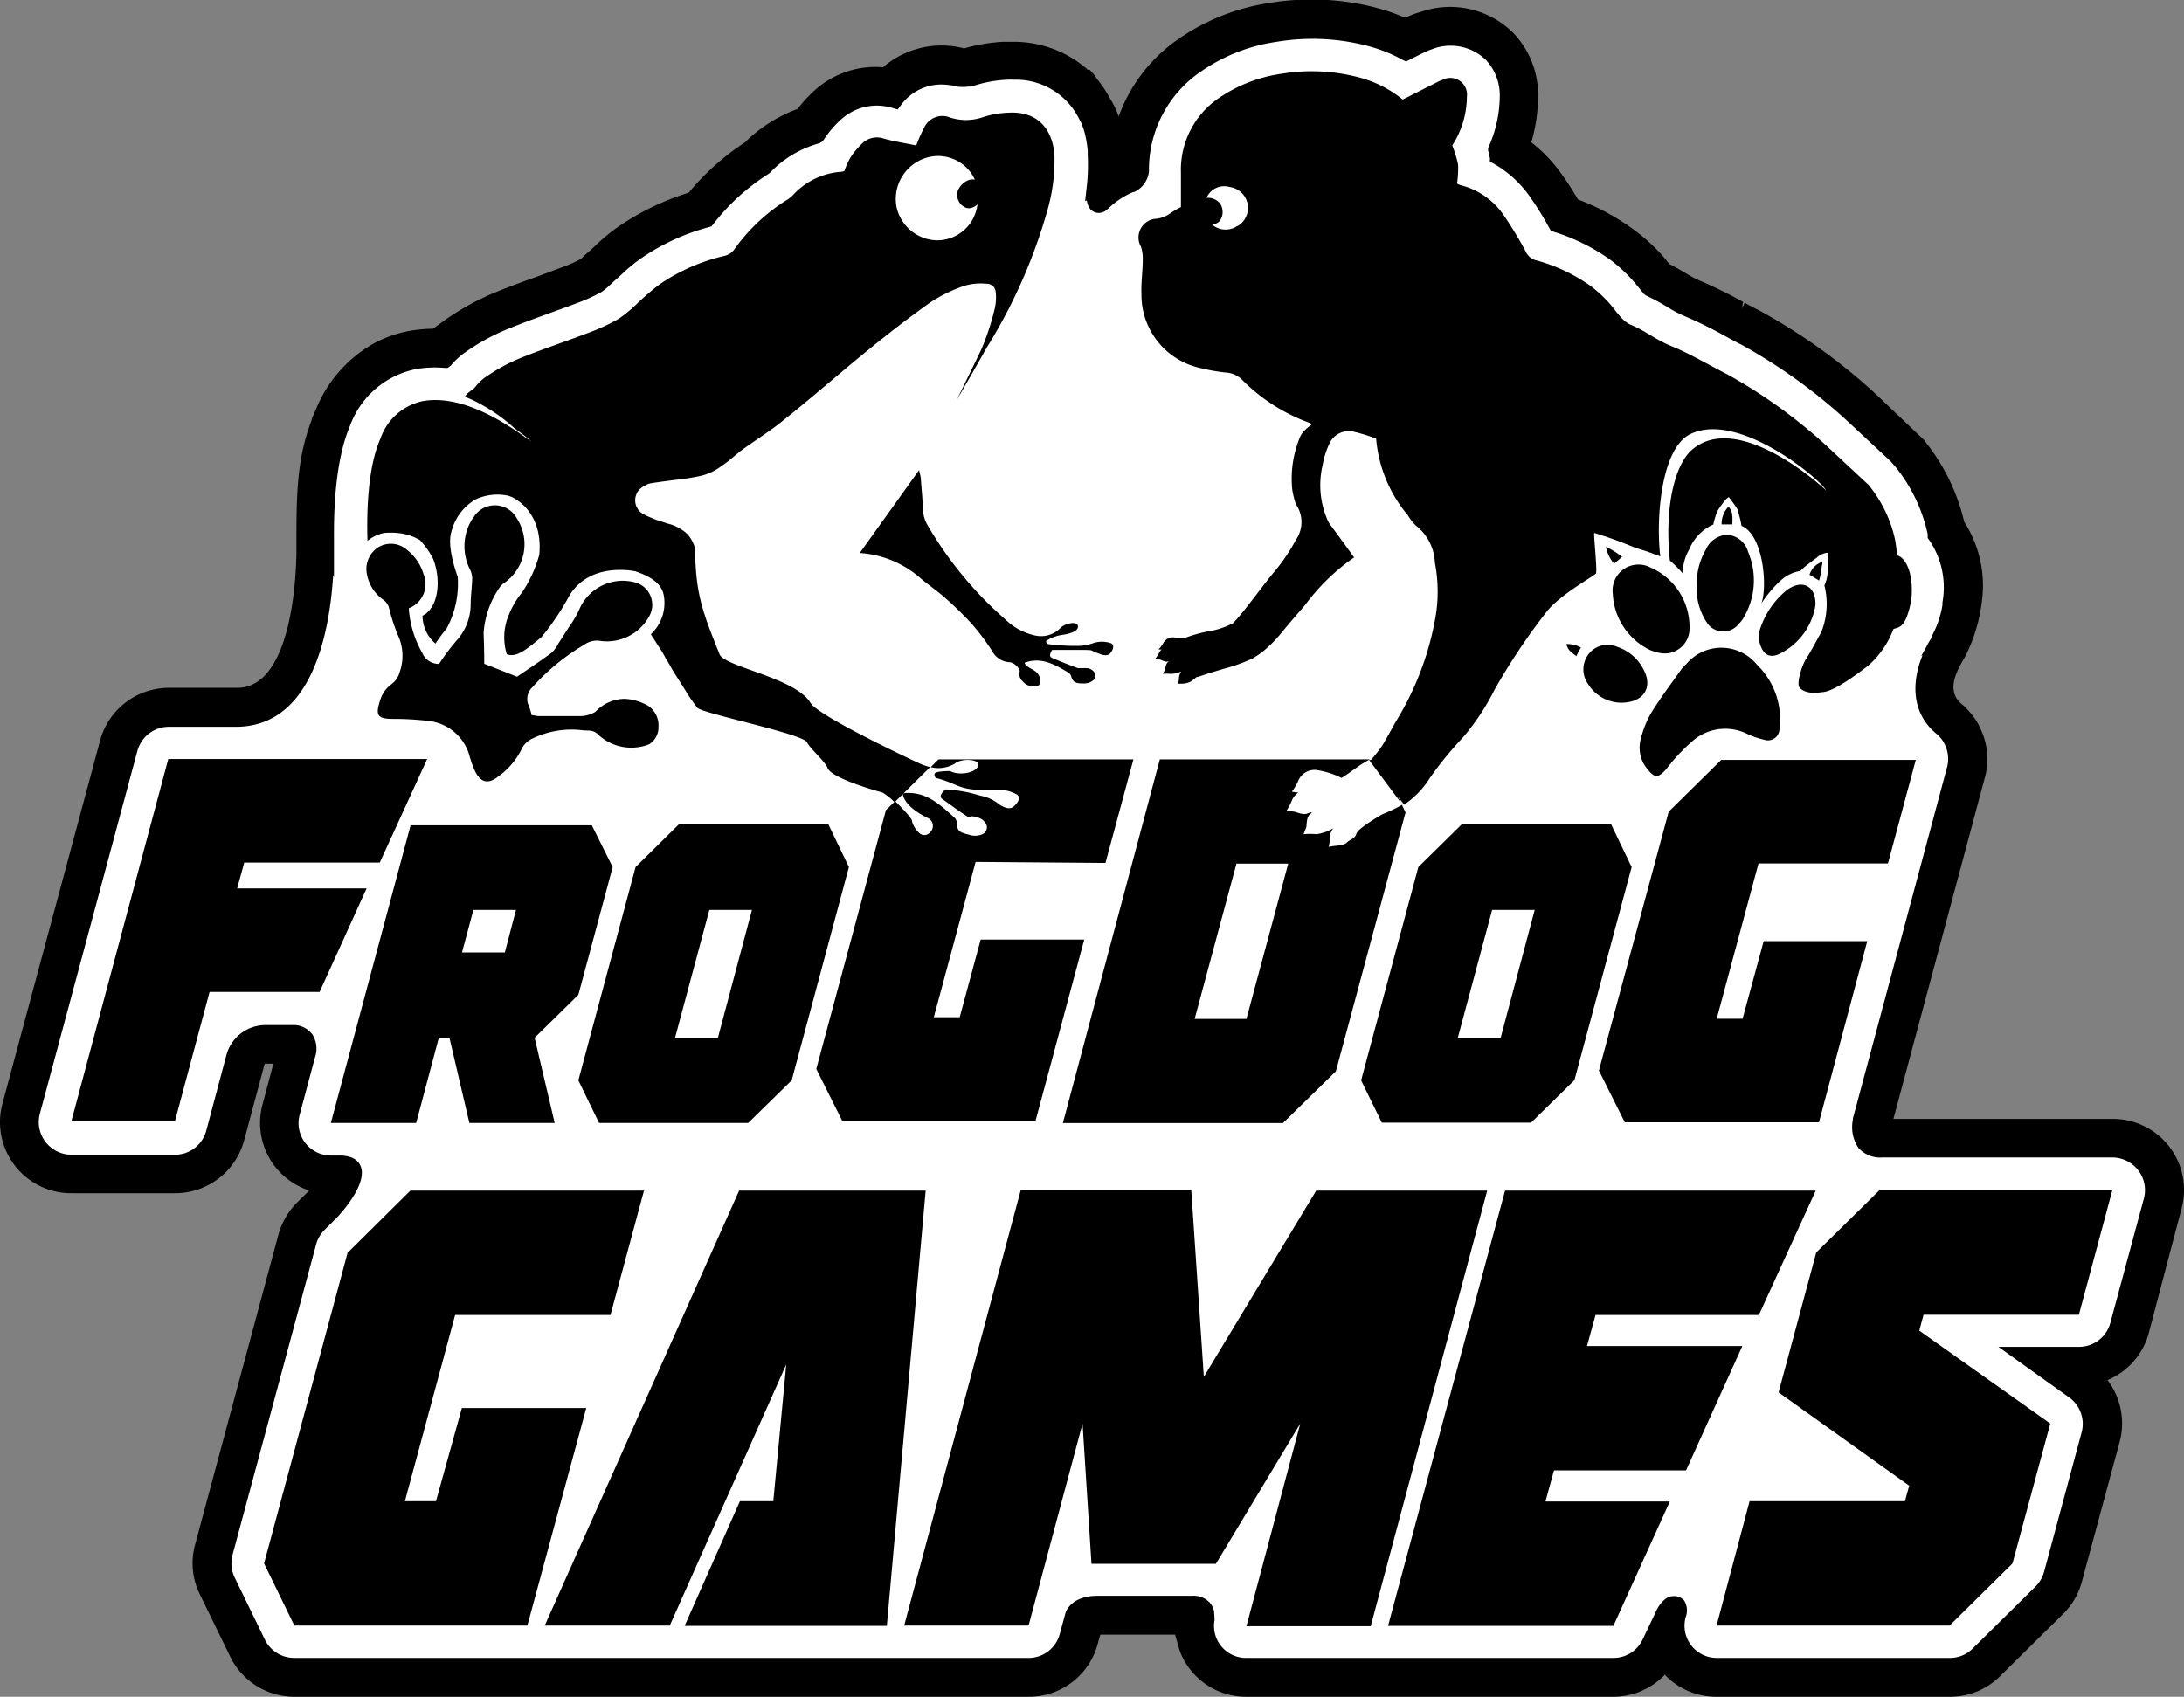 <svg xmlns="http://www.w3.org/2000/svg" viewBox="0 0 168.72 131.11"><rect x="0" y="0" width="168.72" height="131.11" fill="#808080" stroke="none"/><defs><style>.cls-1{fill:#fff;}.cls-2{fill:none;}</style></defs><g id="Layer_2" data-name="Layer 2"><g id="Layer_1-2" data-name="Layer 1"><path class="cls-1" d="M150.56,49.94a4.41,4.41,0,0,0-.95,2.13,4.61,4.61,0,0,0,1,3.56l0,0,.05,0a4.28,4.28,0,0,1,.37.42l.14.17,0,0a2.35,2.35,0,0,1,.37.66,3.89,3.89,0,0,1,.24,2.7L150.48,65,144.7,86.54q0,.1-.06.33a1.33,1.33,0,0,0,.13.92.84.84,0,0,0,.64.19h17.81a4,4,0,0,1,3.87,5l-2.59,9.61a4,4,0,0,1-3.86,3h-1.55l1.62,1.16a4,4,0,0,1,1.54,4.3l-2.91,10.81a4.05,4.05,0,0,1-1.05,1.8l-4.87,4.81a4,4,0,0,1-2.81,1.15h-18a4,4,0,0,1-3.17-1.56,3.93,3.93,0,0,1-.74-1.64l-.39.85a4,4,0,0,1-3.65,2.35H107.23a4.14,4.14,0,0,1-.7-.06,3.66,3.66,0,0,1-.65.06h-9.6a3.95,3.95,0,0,1-3.94-3.36l-.25,0,.25-1.4a.41.41,0,0,0,0-.07H84.78a1.35,1.35,0,0,0-1,.31l-.41,1.53a4,4,0,0,1-3.86,3H52.89a4,4,0,0,1-.6,0,4,4,0,0,1-.6,0H42.08a4,4,0,0,1-.67-.06,4.06,4.06,0,0,1-.67.06h-18a4,4,0,0,1-3.59-2.24l-2.35-4.81a4,4,0,0,1-.26-2.79l6.45-24A4.08,4.08,0,0,1,24,93.94l1-1a7.19,7.19,0,0,0,1.43-2.18h-.88a4,4,0,0,1-3.86-5l1.18-4.43c.09-.33.06-.5,0-.54a.38.38,0,0,0-.16-.08H20.58A1.63,1.63,0,0,0,18.92,82l-1.54,5.78a4,4,0,0,1-3.87,3h-8a4,4,0,0,1-3.87-5L9.17,57.62a4,4,0,0,1,3.87-3h5.23c5.53,0,6.06-9.16,6.09-12V41.4l-.05-6.63L24.7,36a16.17,16.17,0,0,1,1-3.71A8.33,8.33,0,0,1,31.93,27a10.17,10.17,0,0,1,1.67-.14H34a6.94,6.94,0,0,1,.83-.76l.1-.07a19.17,19.17,0,0,1,3.55-2c1.15-.47,2.28-.88,3.38-1.28.7-.25,1.4-.5,2.09-.77a12.36,12.36,0,0,0,1.73-.79c.08-.06.25-.22.4-.36l.54-.49.42-.38a16.34,16.34,0,0,1,1.53-1.27,18.73,18.73,0,0,1,5.46-2.56,18.25,18.25,0,0,1,4.42-4,9.67,9.67,0,0,1,4-2.47A9.24,9.24,0,0,1,64.1,8a5.45,5.45,0,0,1,3.58-1.31,6.41,6.41,0,0,1,1.06.09A5.26,5.26,0,0,1,72.7,5a6.66,6.66,0,0,1,1.61.21l.25,0a11.27,11.27,0,0,1,3-.56l.62,0A6.91,6.91,0,0,1,84.5,8.38a5.54,5.54,0,0,1,.72,1.95,7.85,7.85,0,0,1,.19,1.28l0,.29V12c0,.34,0,.7,0,1.07h0l-.06.63c0,.21,0,.41,0,.62a8.42,8.42,0,0,1,1.4-.79l0,0,.15-.05c.15,0,.22-.41.22-.56l0-.69h0a10.66,10.66,0,0,1,4.67-7.92,15.18,15.18,0,0,1,6.42-2.51,18.31,18.31,0,0,1,7.74.37,12.76,12.76,0,0,1,2.5.95l.72-.36a6.78,6.78,0,0,1,.86-.35A6.18,6.18,0,0,1,112.09,2a5.15,5.15,0,0,1,3.72,1.53,5.49,5.49,0,0,1,1.51,4,11.14,11.14,0,0,1-.81,4,10,10,0,0,1,2.89,2.71,25.08,25.08,0,0,1,1.47,2.34,17.2,17.2,0,0,1,4.39,2.27,13.43,13.43,0,0,1,2,1.84c.19.21.38.45.58.69l.16.2c.6.29,1.09.58,1.53.84a8.62,8.62,0,0,0,1.13.61A32.3,32.3,0,0,1,134,24.65l-.39.93.48-.88,1.17.62a44.72,44.72,0,0,1,8.64,6.2l3.51,3.29.23.32a13.82,13.82,0,0,1,2.73,5.81,8.14,8.14,0,0,1,1.3,5.76v.13l-.08.41C151.21,48.14,150.89,49,150.56,49.94Z"/><path d="M24.6,34.06a14.23,14.23,0,0,1,.64-1.94,8.82,8.82,0,0,1,6.61-5.57,10.8,10.8,0,0,1,2-.15,8.31,8.31,0,0,1,.73-.64l.1-.08a19.31,19.31,0,0,1,3.67-2.06c1.16-.48,2.3-.89,3.4-1.29.7-.25,1.39-.5,2.08-.77a11.35,11.35,0,0,0,1.66-.75l.2-.19.11-.11.55-.5.41-.36a14.23,14.23,0,0,1,1.59-1.32,19.34,19.34,0,0,1,5.44-2.59,18.81,18.81,0,0,1,4.41-3.93,10.27,10.27,0,0,1,4-2.51,9.88,9.88,0,0,1,1.56-1.7,6,6,0,0,1,4.78-1.36A5.75,5.75,0,0,1,72.7,4.53a7.67,7.67,0,0,1,1.73.22l.1,0a11.78,11.78,0,0,1,3-.55l.65,0A7.41,7.41,0,0,1,85,8.14a6.55,6.55,0,0,1,.76,2.08,8.92,8.92,0,0,1,.2,1.35l0,.44c0,.09,0,.17,0,.27l.08,0L86,13.37l.63-.31.08,0a.5.5,0,0,0,0-.16l0-1,.07,0a11.19,11.19,0,0,1,4.85-8,15.54,15.54,0,0,1,6.63-2.59,18.7,18.7,0,0,1,8,.38,14,14,0,0,1,2.37.87l.49-.25a8,8,0,0,1,.94-.38,5.93,5.93,0,0,1,6.15,1.34,6,6,0,0,1,1.65,4.34,11.67,11.67,0,0,1-.7,3.78A10.74,10.74,0,0,1,119.8,14a24.83,24.83,0,0,1,1.42,2.23,17,17,0,0,1,4.33,2.27,13.46,13.46,0,0,1,2.08,1.91c.2.21.4.46.6.71l.09.11c.57.28,1.05.57,1.47.81a7.1,7.1,0,0,0,1.05.57,28.6,28.6,0,0,1,3,1.45l.09.05.11.06.24.13c.45.24.81.44,1.16.61a45.31,45.31,0,0,1,8.75,6.28l3.51,3.3.3.39a14.24,14.24,0,0,1,2.79,5.9,8.72,8.72,0,0,1,1.33,6l-.1.57L151,50.25a4,4,0,0,0-.85,1.9,4.16,4.16,0,0,0,.91,3.13l.05,0,.45.49.2.27a2.87,2.87,0,0,1,.41.74,4.41,4.41,0,0,1,.26,3l-7.19,26.84s0,.14-.06.3a1.05,1.05,0,0,0,0,.51s.08,0,.25,0h17.81a4.51,4.51,0,0,1,4.35,5.67L165,102.76a4.52,4.52,0,0,1-4.33,3.33l.34.25a4.49,4.49,0,0,1,1.73,4.83L159.82,122a4.58,4.58,0,0,1-1.18,2l-4.87,4.8a4.46,4.46,0,0,1-3.16,1.3h-18a4.5,4.5,0,0,1-3.56-1.75,4.34,4.34,0,0,1-.41-.64,4.52,4.52,0,0,1-4,2.39H107.23a5.34,5.34,0,0,1-.69-.05,3.74,3.74,0,0,1-.66.05h-9.6a4.52,4.52,0,0,1-3.57-1.76,4.31,4.31,0,0,1-.76-1.53l-.48.07.29-1.58h-7a1.52,1.52,0,0,0-.61.1l-.36,1.36a4.51,4.51,0,0,1-4.35,3.34H52.89a4,4,0,0,1-.6,0,4,4,0,0,1-.6,0H42.08a5.16,5.16,0,0,1-.67-.05,5.16,5.16,0,0,1-.67.05h-18a4.5,4.5,0,0,1-4-2.53l-2.35-4.8a4.54,4.54,0,0,1-.3-3.14l6.46-24a4.61,4.61,0,0,1,1.18-2l1-1a8.51,8.51,0,0,0,1-1.34h-.09a4.49,4.49,0,0,1-4.34-5.66l1.18-4.42H20.58a1.13,1.13,0,0,0-1.18.91l-1.54,5.77a4.5,4.5,0,0,1-4.35,3.34h-8a4.51,4.51,0,0,1-4.35-5.67L8.69,57.49A4.51,4.51,0,0,1,13,54.15h3c.43,0,1.2,0,2.13,0h.15c5.06,0,5.55-8.78,5.58-11.47m105,82.1.31,1.52a3.49,3.49,0,0,0,.65,1.44,3.53,3.53,0,0,0,2.77,1.36h18a3.48,3.48,0,0,0,2.46-1l4.86-4.8a3.54,3.54,0,0,0,.93-1.58l2.91-10.81a3.5,3.5,0,0,0-1.35-3.76l-2.89-2.07h3.11A3.51,3.51,0,0,0,164,102.5l2.58-9.61a3.5,3.5,0,0,0-3.38-4.41H145.41a1.29,1.29,0,0,1-1-.37,1.86,1.86,0,0,1-.23-1.34l.06-.31,7.2-26.89a3.39,3.39,0,0,0-.21-2.35,2.62,2.62,0,0,0-.32-.59l-.14-.18a3.92,3.92,0,0,0-.35-.38l-.12-.12a5.22,5.22,0,0,1-1.16-4,4.83,4.83,0,0,1,1-2.31l1-3a7.74,7.74,0,0,0-1.21-5.4l-.07-.09,0-.12a13.28,13.28,0,0,0-2.65-5.61L147,35.1l-3.45-3.21A43.23,43.23,0,0,0,135,25.77l-.75-.39-.24.44-.9-.43.21-.51a27.54,27.54,0,0,0-2.84-1.38,8.72,8.72,0,0,1-1.19-.63,15.38,15.38,0,0,0-1.5-.82l-.17-.14-.11-.14c-.24-.3-.43-.53-.61-.73A11.57,11.57,0,0,0,125,19.27a16.13,16.13,0,0,0-4.25-2.2l-.18-.07-.09-.16a24.87,24.87,0,0,0-1.45-2.3A9.54,9.54,0,0,0,116.25,12l-.36-.23.16-.39a10.78,10.78,0,0,0,.77-3.81,5,5,0,0,0-1.37-3.62,4.92,4.92,0,0,0-5.12-1.09,6,6,0,0,0-.8.33l-.94.47-.23-.11A13.08,13.08,0,0,0,106,2.6a17.85,17.85,0,0,0-7.53-.36,14.68,14.68,0,0,0-6.22,2.43,10.18,10.18,0,0,0-4.45,7.55l-.06.67s0,.84-.56,1L87,14a7.35,7.35,0,0,0-1.31.74l-.89.62.1-1.07c0-.21,0-.41,0-.6l0-.34v-.27c0-.36,0-.7,0-1v-.14l0-.23a8.16,8.16,0,0,0-.17-1.22,5.59,5.59,0,0,0-.65-1.78,6.46,6.46,0,0,0-5.91-3.45l-.59,0a10.53,10.53,0,0,0-2.86.53l-.13,0-.13,0-.27-.06a6.26,6.26,0,0,0-1.5-.2,4.77,4.77,0,0,0-3.59,1.58l-.19.2-.27,0a5,5,0,0,0-4.22,1.11A8.91,8.91,0,0,0,62.94,10l-.1.13-.16,0a9.19,9.19,0,0,0-3.83,2.36l-.09.06a18,18,0,0,0-4.3,3.87l-.1.13-.16,0a18.31,18.31,0,0,0-5.3,2.5,12.85,12.85,0,0,0-1.48,1.22l-.43.39c-.18.15-.36.32-.53.48l-.11.1c-.13.12-.26.24-.33.29a12.77,12.77,0,0,1-1.85.86c-.7.26-1.39.52-2.1.77-1.09.39-2.22.8-3.36,1.27a18,18,0,0,0-3.44,1.94l-.09.07a6.16,6.16,0,0,0-.78.7l-.16.17H34a9.4,9.4,0,0,0-2,.12,7.86,7.86,0,0,0-5.86,5,15.51,15.51,0,0,0-1,3.59l-.33,2.08,0-.14,0,4.64c0,2.94-.6,12.48-6.59,12.48h-.16c-.91,0-1.63,0-2.09,0H13a3.51,3.51,0,0,0-3.38,2.6L2.12,85.8A3.5,3.5,0,0,0,5.5,90.21h8a3.49,3.49,0,0,0,3.38-2.6l1.55-5.78a2.11,2.11,0,0,1,2.14-1.64h2.17a.8.8,0,0,1,.57.29,1.17,1.17,0,0,1,0,1l-1.18,4.43a3.51,3.51,0,0,0,3.38,4.4h.93l.58.07-.15.56a7.7,7.7,0,0,1-1.54,2.39l-1,1a3.64,3.64,0,0,0-.92,1.59L17,119.9a3.49,3.49,0,0,0,.23,2.44l2.35,4.81a3.51,3.51,0,0,0,3.14,2h18a4,4,0,0,0,.58-.05l.09,0,.09,0a3.9,3.9,0,0,0,.58.05h9.61a3.15,3.15,0,0,0,.53,0h.15a3,3,0,0,0,.52,0H79.46a3.51,3.51,0,0,0,3.38-2.59l.49-1.7a1.73,1.73,0,0,1,1.45-.51h7.55l0,.49h0l.44-.2a.5.5,0,0,0-.42-.22h.6l-.07.41,0,.06-.06.12-.12.7h.05l.07.49a3.4,3.4,0,0,0,.67,1.57,3.52,3.52,0,0,0,2.78,1.37h9.6a2.81,2.81,0,0,0,.57-.05l.08,0,.09,0a4.07,4.07,0,0,0,.61.05h17.41a3.5,3.5,0,0,0,3.19-2.05ZM86.81,13l0,0Z"/><path d="M101.39,2.5a17.14,17.14,0,0,1,4.44.59,11.75,11.75,0,0,1,2.74,1.11l1.19-.6a5.5,5.5,0,0,1,.73-.29,5,5,0,0,1,1.6-.27,4.19,4.19,0,0,1,3,1.23,4.51,4.51,0,0,1,1.22,3.26,10.4,10.4,0,0,1-.87,4c0,.2.1.42.14.66a9.08,9.08,0,0,1,3,2.68,25.83,25.83,0,0,1,1.6,2.58,16,16,0,0,1,4.48,2.25,12.43,12.43,0,0,1,1.85,1.7c.18.19.35.42.54.64l.31.4a15.31,15.31,0,0,1,1.65.88,7.86,7.86,0,0,0,1.27.67,35.14,35.14,0,0,1,3.2,1.58c.44.24.87.47,1.27.67a43.19,43.19,0,0,1,8.41,6l3.23,3,.21.2.17.23a12.86,12.86,0,0,1,2.57,5.48l0,.17a7,7,0,0,1,1.25,5.23v.12l0,.13a8.32,8.32,0,0,1-.86,2.53h0s-3.07,4.39.29,7.06a3.34,3.34,0,0,1,.37.41h0v0a2,2,0,0,1,.3.49,3,3,0,0,1,.21,2.09l-1.42,5.27-2.34,8.75h0l-3.44,12.86s0,.12-.07.33S143.27,89,145.4,89h17.82a3,3,0,0,1,2.38,1.17,3,3,0,0,1,.52,2.61l-2.58,9.61a3,3,0,0,1-2.9,2.22H156l4.17,3a3,3,0,0,1,1.15,3.22l-2.91,10.81a3,3,0,0,1-.79,1.35l-4.86,4.81a3,3,0,0,1-2.11.86h-18a3,3,0,0,1-2.9-3.77c.26-1-.22-1-.42-1h-.09c-.41,0-.85.91-.85.91l-1,2.1a3,3,0,0,1-2.74,1.76H96.28a3,3,0,0,1-2.94-3.53h0v0a1.08,1.08,0,0,0-1.23-1.24H84.78c-1.68,0-2,1-2,1l-.43,1.62a3,3,0,0,1-2.9,2.22H22.72a3,3,0,0,1-2.7-1.68l-2.34-4.81a3,3,0,0,1-.2-2.09l6.46-24a3,3,0,0,1,.79-1.36l1-1s3.56-3.89.52-3.9h-.67A3,3,0,0,1,22.66,86l1.19-4.43c.47-1.76-1-1.88-1-1.88H20.58a2.65,2.65,0,0,0-2.62,2l-1.55,5.8a3,3,0,0,1-2.9,2.23h-8a3,3,0,0,1-2.9-3.78l7.54-28.05A3,3,0,0,1,13,55.65h5.24c6.33,0,7-9.36,7.08-13V41.32h0a23.51,23.51,0,0,1,1.28-8.63A7.34,7.34,0,0,1,32.11,28a8.1,8.1,0,0,1,1.49-.13,8,8,0,0,1,.84,0l.06-.05a6.08,6.08,0,0,1,1-1l0,0,0,0A17.85,17.85,0,0,1,38.9,25c1.12-.47,2.25-.88,3.34-1.27.71-.25,1.41-.51,2.11-.78a13.17,13.17,0,0,0,1.88-.86,4.76,4.76,0,0,0,.57-.49l.51-.46c.16-.13.3-.27.45-.4a13.06,13.06,0,0,1,1.42-1.18,18,18,0,0,1,5.47-2.52A17.54,17.54,0,0,1,59.12,13a8.67,8.67,0,0,1,4-2.39l.06-.09a8.37,8.37,0,0,1,1.54-1.75,4.48,4.48,0,0,1,2.93-1.07,5.24,5.24,0,0,1,1.4.19h0A4.33,4.33,0,0,1,72.7,6a5.75,5.75,0,0,1,1.38.18,3,3,0,0,0,.58.1h.07a9.68,9.68,0,0,1,2.9-.57l.55,0h0a5.94,5.94,0,0,1,5.48,3.21h0a4.79,4.79,0,0,1,.59,1.61,10.44,10.44,0,0,1,.17,1.16v0a1.11,1.11,0,0,0,0,.19.33.33,0,0,0,0,.1,16.65,16.65,0,0,1-.1,2.73h0S84.23,16,84.73,16a.68.68,0,0,0,.4-.19l0,0a7,7,0,0,1,2.1-1.39h0c.91-.31.91-1.5.91-1.5h0A9.66,9.66,0,0,1,92.5,5.08a14.06,14.06,0,0,1,6-2.34,17.58,17.58,0,0,1,2.88-.24M34.17,89h.07l0,0,0,0M152.69,45.39a8.56,8.56,0,0,0-1.42-4.85,15.17,15.17,0,0,0-2.87-6l-.17-.24-.11-.16L148,34l-.22-.2-3.23-3a45.33,45.33,0,0,0-8.86-6.36c-.38-.19-.78-.41-1.19-.63l0,0A33.64,33.64,0,0,0,131,22.11a8.07,8.07,0,0,1-1-.54c-.39-.23-.85-.5-1.4-.78l0,0c-.21-.26-.41-.52-.62-.74a13.83,13.83,0,0,0-2.15-2,17.41,17.41,0,0,0-4.29-2.28c-.39-.67-.83-1.39-1.35-2.12a11.19,11.19,0,0,0-2.49-2.51,12.55,12.55,0,0,0,.6-3.58,6.46,6.46,0,0,0-1.8-4.7A6.15,6.15,0,0,0,112.09,1a7,7,0,0,0-2.24.37,6.8,6.8,0,0,0-1,.41l-.28.14a13.46,13.46,0,0,0-2.23-.8,18.93,18.93,0,0,0-5-.66,20.31,20.31,0,0,0-3.2.26,16,16,0,0,0-6.84,2.69,11.57,11.57,0,0,0-5,7.74,11,11,0,0,0-.18-1.1,7,7,0,0,0-.83-2.22,7.94,7.94,0,0,0-1-1.46L84.08,6l-.06,0a8.11,8.11,0,0,0-5.84-2.35l-.69,0a12.52,12.52,0,0,0-3,.53A7.73,7.73,0,0,0,72.7,4a6.25,6.25,0,0,0-4.31,1.68l-.71,0a6.44,6.44,0,0,0-4.22,1.54,10.18,10.18,0,0,0-1.54,1.65,10.8,10.8,0,0,0-4.06,2.55,18.88,18.88,0,0,0-4.37,3.89,19.67,19.67,0,0,0-5.44,2.61,14.43,14.43,0,0,0-1.65,1.36l-.39.35-.57.52c-.1.09-.21.2-.3.27a12.16,12.16,0,0,1-1.51.68c-.67.26-1.35.5-2,.75-1.15.41-2.3.82-3.46,1.31a19.91,19.91,0,0,0-3.78,2.12l0,0-.05,0a8.29,8.29,0,0,0-.66.56h0a10.16,10.16,0,0,0-1.84.16,8.64,8.64,0,0,0-2.54.85,10,10,0,0,0-4.43,5c-.13.3-.25.64-.29.73-1,2.69-1.13,5.27-1.15,8.76v1.3c0,2.6-.49,10.95-5.09,10.95h-.12c-.45,0-.85,0-1.21,0H13a5,5,0,0,0-4.83,3.71L.67,85.41a5,5,0,0,0,4.83,6.3h8A5,5,0,0,0,18.34,88l1.56-5.8a.6.6,0,0,1,.68-.51h1.16l-1,3.79a5,5,0,0,0,4,6.22c-.16.21-.33.42-.48.59l-.95.94A5,5,0,0,0,22,95.49l-6.46,24a5.07,5.07,0,0,0,.33,3.49l2.35,4.8a5,5,0,0,0,4.49,2.81H79.46a5,5,0,0,0,4.83-3.71l.29-1.08h6.57l.46,1.58a4.93,4.93,0,0,0,.7,1.27,5,5,0,0,0,4,2h28.36a5,5,0,0,0,4-2h0a5,5,0,0,0,4,2h18a5,5,0,0,0,3.51-1.44l4.87-4.8a5.07,5.07,0,0,0,1.31-2.26l2.92-10.81a5,5,0,0,0-1.33-4.87,5,5,0,0,0,3.58-3.54l2.58-9.61a5,5,0,0,0-4.83-6.3H145.64c0-.09,0-.17,0-.23L149.1,74l.05-.18h0l2.29-8.58L152.86,60a5,5,0,0,0-.31-3.41,3.66,3.66,0,0,0-.43-.76v0l-.11-.14-.1-.14,0,0a5.76,5.76,0,0,0-.41-.44l-.08-.09-.09-.07c-1.81-1.43-.3-3.64.11-4.35A12.49,12.49,0,0,0,152.69,45.39Z"/><path d="M150.61,131.11h-18a5.5,5.5,0,0,1-4-1.7,5.52,5.52,0,0,1-4,1.7H96.28a5.47,5.47,0,0,1-5.14-3.54l-.36-1.26H85l-.2.72a5.5,5.5,0,0,1-5.31,4.08H22.72A5.51,5.51,0,0,1,17.78,128l-2.34-4.8a5.43,5.43,0,0,1-.37-3.84l6.45-24A5.66,5.66,0,0,1,23,92.87l.89-.88a5.48,5.48,0,0,1-3.61-6.64l.84-3.16h-.65a.34.34,0,0,0-.06.14l-1.55,5.79a5.52,5.52,0,0,1-5.32,4.08h-8A5.49,5.49,0,0,1,.19,85.28L7.73,57.23A5.5,5.5,0,0,1,13,53.15H16c.53,0,1.26,0,2.2,0h.12c4.24,0,4.56-8.71,4.58-10.46V41.45c0-3.66.12-6.24,1.18-9,0-.13.17-.45.3-.75A10.25,10.25,0,0,1,29,26.47a9.43,9.43,0,0,1,2.68-.91,11.53,11.53,0,0,1,1.77-.16L34,25l.1-.07A19.83,19.83,0,0,1,38,22.7c1.18-.49,2.35-.92,3.48-1.32l2-.75A10.46,10.46,0,0,0,44.89,20h0l.13-.13.08-.08.58-.52c.12-.1.23-.21.37-.34a14.62,14.62,0,0,1,1.71-1.41,20.15,20.15,0,0,1,5.44-2.63A19.52,19.52,0,0,1,57.55,11a11.22,11.22,0,0,1,4.06-2.58,10.64,10.64,0,0,1,1.52-1.61A7,7,0,0,1,68.21,5.2a6.91,6.91,0,0,1,6.27-1.46,13.75,13.75,0,0,1,3-.51l.72,0A8.64,8.64,0,0,1,84.05,5.4l.08-.06.36.39.27.39a8.58,8.58,0,0,1,1,1.51A6.18,6.18,0,0,1,86.42,9a12.36,12.36,0,0,1,4.64-6,16.58,16.58,0,0,1,7-2.77,19.84,19.84,0,0,1,8.37.4,15.68,15.68,0,0,1,2.09.73l.07,0A6.2,6.2,0,0,1,109.7.94a6.92,6.92,0,0,1,7.18,1.58,6.93,6.93,0,0,1,1.94,5.06A13.1,13.1,0,0,1,118.3,11a11.77,11.77,0,0,1,2.31,2.41,23.33,23.33,0,0,1,1.29,2,18.13,18.13,0,0,1,4.24,2.28,14.42,14.42,0,0,1,2.23,2c.2.22.39.46.59.71.51.26.95.52,1.32.74a8.49,8.49,0,0,0,.93.5,35.62,35.62,0,0,1,3.45,1.69l-.1.51.23-.44c.38.21.75.41,1.1.58a45.44,45.44,0,0,1,9,6.45L148.64,34l.17.23a15.64,15.64,0,0,1,2.93,6.09,9.14,9.14,0,0,1,1.45,5.06,12.79,12.79,0,0,1-1.38,5.36l-.08.14c-.74,1.23-1.33,2.62-.14,3.56l.22.19c.15.16.29.31.43.48l.27.34a4.79,4.79,0,0,1,.5.89,5.39,5.39,0,0,1,.33,3.73l-7.07,26.39h16.95a5.49,5.49,0,0,1,5.31,6.93L166,103a5.48,5.48,0,0,1-3.19,3.64,5.53,5.53,0,0,1,.94,4.77l-2.92,10.81a5.46,5.46,0,0,1-1.44,2.48l-4.87,4.81A5.45,5.45,0,0,1,150.61,131.11Zm-22-3.28.4.5a4.5,4.5,0,0,0,3.58,1.78h18a4.46,4.46,0,0,0,3.16-1.3l4.87-4.8a4.58,4.58,0,0,0,1.18-2l2.91-10.81a4.5,4.5,0,0,0-1.19-4.39l-.63-.61.85-.23a4.5,4.5,0,0,0,3.23-3.18l2.58-9.61a4.51,4.51,0,0,0-4.35-5.67H145l.16-.81,7.19-26.84a4.53,4.53,0,0,0-.28-3.07,3.13,3.13,0,0,0-.39-.68l-.21-.29-.4-.43-.13-.12c-2-1.61-.58-4.05-.1-4.85l.09-.14a12.21,12.21,0,0,0,1.23-4.87h0a8,8,0,0,0-1.34-4.56l-.07-.18a14.73,14.73,0,0,0-2.78-5.8l-.37-.46-.21-.2h0l-.31-.29-2.92-2.73a44.61,44.61,0,0,0-8.75-6.29l-1.12-.59-.12-.06a31.68,31.68,0,0,0-3.36-1.65,8.27,8.27,0,0,1-1.05-.57c-.4-.23-.85-.49-1.37-.76l-.11,0-.07-.1c-.21-.26-.41-.51-.61-.72a13.46,13.46,0,0,0-2.08-1.91,16.92,16.92,0,0,0-4.17-2.21l-.16-.07-.1-.15A19.76,19.76,0,0,0,119.8,14a10.64,10.64,0,0,0-2.37-2.41l-.3-.21.11-.35a11.86,11.86,0,0,0,.58-3.43,6,6,0,0,0-1.65-4.34A6,6,0,0,0,110,1.88a8.29,8.29,0,0,0-.92.38l-.5.25-.22-.1a14.46,14.46,0,0,0-2.15-.77,18.52,18.52,0,0,0-8-.38,15.54,15.54,0,0,0-6.63,2.59,11.18,11.18,0,0,0-4.77,7.42l-.5,3c.26-.14.5-.25.71-.34.61-.21.62-1,.62-1v-.35h0a10.19,10.19,0,0,1,4.49-7.86,14.59,14.59,0,0,1,6.21-2.43A17.85,17.85,0,0,1,106,2.6a13,13,0,0,1,2.62,1l1-.47a6,6,0,0,1,.8-.33,4.92,4.92,0,0,1,5.12,1.09,5,5,0,0,1,1.37,3.62,10.77,10.77,0,0,1-.85,4,2.64,2.64,0,0,1,.07.3,9.58,9.58,0,0,1,2.95,2.7A24.83,24.83,0,0,1,120.53,17,16.23,16.23,0,0,1,125,19.27,11.57,11.57,0,0,1,126.89,21c.18.2.37.43.56.66l.23.3a17.43,17.43,0,0,1,1.6.86,8.3,8.3,0,0,0,1.19.64,33.49,33.49,0,0,1,3.24,1.59l-.15.49.24-.44c.41.22.81.44,1.19.63a43.13,43.13,0,0,1,8.52,6.12L147,35.11l.23.31a13.44,13.44,0,0,1,2.67,5.69h0a7.58,7.58,0,0,1,1.3,5.52l0,.29c-.08.39-.18.84-.32,1.3l.6-.33-1.2,1.75c-.12.16-2.76,4,.19,6.37.2.21.33.35.44.49l0,.06a2.29,2.29,0,0,1,.35.6,3.42,3.42,0,0,1,.23,2.4l-7.2,26.88s0,.13-.06.31a1.81,1.81,0,0,0,.23,1.34,1.24,1.24,0,0,0,1,.38h17.82a3.5,3.5,0,0,1,3.38,4.41L164,102.5a3.51,3.51,0,0,1-3.38,2.59h-3.11l2.89,2.07a3.5,3.5,0,0,1,1.35,3.76l-2.92,10.81a3.52,3.52,0,0,1-.92,1.58l-4.86,4.8a3.48,3.48,0,0,1-2.46,1h-18a3.5,3.5,0,0,1-3.38-4.4,1.46,1.46,0,0,0,.06-.37h-.09a3.49,3.49,0,0,0-.4.62l-1,2.1a3.5,3.5,0,0,1-3.19,2.05H96.28a3.48,3.48,0,0,1-3.49-3.44h-.07l.11-.7a.68.68,0,0,0-.12-.48.78.78,0,0,0-.61-.19H84.78c-1.18,0-1.48.53-1.51.61l-.43,1.6a3.51,3.51,0,0,1-3.38,2.59H22.72a3.51,3.51,0,0,1-3.14-2l-2.35-4.81A3.49,3.49,0,0,1,17,119.9l6.45-24a3.64,3.64,0,0,1,.92-1.59l1-1c.89-1,1.77-2.4,1.58-2.84-.06-.13-.32-.21-.71-.21h-.67a3.51,3.51,0,0,1-3.38-4.4l1.18-4.43a1.2,1.2,0,0,0,0-1,.81.81,0,0,0-.54-.3h-2.2a2.13,2.13,0,0,0-2.14,1.63l-1.55,5.79a3.49,3.49,0,0,1-3.38,2.6h-8A3.5,3.5,0,0,1,2.12,85.8l7.54-28A3.51,3.51,0,0,1,13,55.15h3c.49,0,1.2,0,2.1,0h.18c5.82,0,6.54-8.72,6.58-12.46l0-4.62.11.36a19.32,19.32,0,0,1,1.23-5.93,7.83,7.83,0,0,1,5.85-5,9.59,9.59,0,0,1,2.22-.11,6.85,6.85,0,0,1,.95-.88l.08-.06a18.89,18.89,0,0,1,3.44-1.94c1.14-.47,2.27-.88,3.36-1.27l2.1-.77A13.44,13.44,0,0,0,46,21.67c.08-.05.35-.3.48-.42s.35-.33.53-.48l.43-.39a12.52,12.52,0,0,1,1.48-1.23,18.18,18.18,0,0,1,5.46-2.53,17.83,17.83,0,0,1,4.45-4,9.22,9.22,0,0,1,4-2.44,9,9,0,0,1,1.59-1.78,5.09,5.09,0,0,1,4.49-1A4.8,4.8,0,0,1,72.7,5.53a6.26,6.26,0,0,1,1.5.2l.42.08a10.32,10.32,0,0,1,3-.58l.59,0a6.41,6.41,0,0,1,5.89,3.43,4.93,4.93,0,0,1,.67,1.79,8.54,8.54,0,0,1,.17,1.22l-.48.16.49-.06,0,.15V12a15.56,15.56,0,0,1-.09,2.69v.11a2.43,2.43,0,0,0,0,.61,6.93,6.93,0,0,1,1.37-1l-.35-3.13a10.27,10.27,0,0,0-.17-1,6.34,6.34,0,0,0-.77-2.06,6.82,6.82,0,0,0-1-1.4l-.14-.21-.16-.12a7.65,7.65,0,0,0-5.49-2.2l-.65,0a12,12,0,0,0-2.87.5l-.13,0-.14,0a5.93,5.93,0,0,0-5.66,1.34l-.17.16-.23,0A6,6,0,0,0,63.78,7.6a9.59,9.59,0,0,0-1.46,1.57l-.1.13-.14,0a10.25,10.25,0,0,0-3.87,2.42l-.07.07a18.41,18.41,0,0,0-4.27,3.79l-.09.11-.15,0a19.07,19.07,0,0,0-5.3,2.54,15.26,15.26,0,0,0-1.59,1.31,4.13,4.13,0,0,1-.41.37l-.55.51-.08.07-.24.22a10.76,10.76,0,0,1-1.65.75c-.66.26-1.33.5-2,.74-1.16.42-2.32.84-3.48,1.32a19.31,19.31,0,0,0-3.67,2.06c-.3.24-.5.41-.68.58l-.15.14h-.2a10.09,10.09,0,0,0-1.78.15,8.48,8.48,0,0,0-2.4.8,9.38,9.38,0,0,0-4.21,4.77c-.11.27-.22.57-.26.68-1,2.61-1.11,5.11-1.13,8.62V42.7c0,2.7-.53,11.46-5.58,11.46h-.14c-.92,0-1.61,0-2.16,0H13a4.51,4.51,0,0,0-4.35,3.34L1.15,85.54A4.51,4.51,0,0,0,5.5,91.21h8a4.5,4.5,0,0,0,4.35-3.34l1.55-5.8a1.1,1.1,0,0,1,1.17-.88H22.4l-1.18,4.42a4.53,4.53,0,0,0,.77,3.9,4.6,4.6,0,0,0,2.84,1.7l.82.13-.5.66c-.17.23-.35.44-.51.62l-1,1a4.61,4.61,0,0,0-1.18,2l-6.46,24a4.54,4.54,0,0,0,.3,3.14l2.35,4.8a4.5,4.5,0,0,0,4,2.53H79.46a4.51,4.51,0,0,0,4.35-3.34l.38-1.41.34,0h7l.56,1.94a4,4,0,0,0,.62,1.1,4.5,4.5,0,0,0,3.57,1.76h28.36a4.52,4.52,0,0,0,3.58-1.77Zm-34.78-2.66a2.47,2.47,0,0,0,2.45,2.94h28.36a2.49,2.49,0,0,0,2.28-1.47l1-2.1h0c.17-.42.7-1.2,1.3-1.2a1,1,0,0,1,.89.34,1.47,1.47,0,0,1,.11,1.29,2.49,2.49,0,0,0,2.41,3.14h18a2.47,2.47,0,0,0,1.76-.72l4.86-4.8a2.54,2.54,0,0,0,.66-1.13l2.91-10.81a2.52,2.52,0,0,0-1-2.69l-5.44-3.89,6.28,0a2.5,2.5,0,0,0,2.37-1.85l2.59-9.61a2.51,2.51,0,0,0-.43-2.17,2.54,2.54,0,0,0-2-1h-17.8a2.22,2.22,0,0,1-1.82-.74,2.88,2.88,0,0,1-.43-2.18c0-.19.06-.3.06-.31l7.22-26.94a2.51,2.51,0,0,0-.18-1.74,2.18,2.18,0,0,0-.24-.41l0,0a4.57,4.57,0,0,0-.31-.34c-2.19-1.74-1.93-4.29-1.17-6.15l-.1.05.35-.61a7.18,7.18,0,0,1,.48-.84l0-.1a7.63,7.63,0,0,0,.81-2.38l0-.21A6.47,6.47,0,0,0,149,41.68l-.08-.1,0-.3A12.47,12.47,0,0,0,146.37,36l-.32-.36-3.22-3a42.39,42.39,0,0,0-8.29-6c-.39-.19-.79-.41-1.21-.64l-.09-.05a32.5,32.5,0,0,0-3.14-1.54,9.55,9.55,0,0,1-1.33-.71,16.38,16.38,0,0,0-1.6-.86l-.17-.12-.32-.4c-.19-.23-.36-.45-.53-.63a12.07,12.07,0,0,0-1.78-1.64A15.29,15.29,0,0,0,120,17.9l-.19-.07-.1-.17a24.1,24.1,0,0,0-1.57-2.53,8.52,8.52,0,0,0-2.83-2.53l-.21-.12,0-.24a5,5,0,0,0-.14-.61l0-.17.07-.17a9.78,9.78,0,0,0,.83-3.77,4,4,0,0,0-1.08-2.9,3.92,3.92,0,0,0-4.09-.84,6.26,6.26,0,0,0-.67.27l-1.4.7-.25-.12a11.87,11.87,0,0,0-2.63-1.06,16.86,16.86,0,0,0-7.11-.34,13.65,13.65,0,0,0-5.8,2.26,9.18,9.18,0,0,0-4.07,7.41l0,.36a2,2,0,0,1-1.15,1.58l-.07,0a6.29,6.29,0,0,0-1.93,1.28l-.09.07a.9.9,0,0,1-1.27,0,1.41,1.41,0,0,1-.29-.71l-.13.06.1-.91a15.23,15.23,0,0,0,.1-2.65h0v-.1l0-.17a8.14,8.14,0,0,0-.16-1.12,5.71,5.71,0,0,0-.34-1.09l-.21-.4a5.44,5.44,0,0,0-5-2.94,4.61,4.61,0,0,0-.52,0,9.47,9.47,0,0,0-2.75.53l-.08,0h-.17A3.45,3.45,0,0,1,74,6.7a5.28,5.28,0,0,0-1.26-.17,3.85,3.85,0,0,0-3.18,1.65l-.21.28L69,8.36a4.09,4.09,0,0,0-3.91.77,7.93,7.93,0,0,0-1.44,1.65l-.11.15-.24.14a8.23,8.23,0,0,0-3.8,2.26l-.09.08a16.7,16.7,0,0,0-4.34,3.95l-.11.13-.16.05A16.93,16.93,0,0,0,49.47,20a13.11,13.11,0,0,0-1.37,1.13l-.46.42c-.17.14-.33.3-.5.45a5,5,0,0,1-.65.55,13.23,13.23,0,0,1-2,.9c-.7.27-1.41.52-2.12.78-1.08.39-2.2.8-3.31,1.26a16.63,16.63,0,0,0-3.23,1.81,6,6,0,0,0-1,.94l-.24.19-.24,0a8.53,8.53,0,0,0-2.21.09,6.86,6.86,0,0,0-5.1,4.38c-1.05,2.46-1.25,5.94-1.24,8.43v3.29l-.06-.2c-.28,4.52-1.64,11.74-7.52,11.74h-.2c-.88,0-1.54,0-2.06,0H13A2.52,2.52,0,0,0,10.62,58L3.08,86.06a2.51,2.51,0,0,0,.43,2.17,2.54,2.54,0,0,0,2,1h8a2.51,2.51,0,0,0,2.42-1.85l1.55-5.81a3.12,3.12,0,0,1,3.1-2.36h2.25a1.82,1.82,0,0,1,1.3.72,2.07,2.07,0,0,1,.2,1.79l-1.18,4.42a2.5,2.5,0,0,0,2.41,3.15h.67c.84,0,1.39.27,1.62.8.55,1.26-1.21,3.33-1.77,3.94l-1,1a2.49,2.49,0,0,0-.66,1.13l-6.46,24a2.55,2.55,0,0,0,.17,1.74l2.34,4.81a2.52,2.52,0,0,0,2.25,1.4H79.46a2.49,2.49,0,0,0,2.41-1.85l.44-1.62h0c.12-.39.69-1.33,2.47-1.33H92.1a1.69,1.69,0,0,1,1.37.54,1.52,1.52,0,0,1,.32.65"/><path d="M40.74,125.61h-18l-2.34-4.8,6.45-24L31.7,92H49.75l-2.59,9.61-12,0L31.28,116h2.4l2-7.2h9.61Z"/><path d="M71.51,92l-3,33.63H52.89L57.16,116h2.58l1-10.57-9,20.18H42.08L57.1,92Z"/><path d="M83.63,110l-4.17,15.61H69.85l9-33.63,9.58,0v0h3.6L93,106.39,101.68,92h3.63l9.58,0-9,33.66h-9.6L100.45,110l-6.52,10.84H84.32Z"/><path d="M116.27,92h24l-4.39,9.61H123.26l-.66,2.4h12l-4.35,9.61H120.05l-.66,2.4H129l-4.36,9.61H107.23Z"/><path d="M155.47,120.81l-4.86,4.8h-18l2.55-9.61h12l.33-1.2-10.09-7.21,2.91-10.81,4.87-4.8h18l-2.58,9.61-12,0-.33,1.23L158.39,110Z"/><path d="M37.41,51.29l2.53,1c.79-.54,1.75-1.17,2.67-1.85a2.51,2.51,0,0,0,.52-.71c.29-.43.55-.87.84-1.3a7.92,7.92,0,0,0,.83-1.45A3.66,3.66,0,0,1,49.06,45a1.79,1.79,0,0,1,1.14,2.53,3.72,3.72,0,0,1-3.77,2,1.7,1.7,0,0,0-1.3.29,16.8,16.8,0,0,0-4,3.28,1.25,1.25,0,0,0-.35,1.26,5.31,5.31,0,0,1,.29.9c.23,0,.32.07.55.07,1.23,0,1.85,0,3.07,0A2.33,2.33,0,0,0,46,55a3.14,3.14,0,0,1,2.27-1,4.06,4.06,0,0,1,1.79.53,1.82,1.82,0,0,1,.81,1.63,1.54,1.54,0,0,1-.72,1.35,3.74,3.74,0,0,1-3.93-.74c-.38-.39-.73-.3-1.2-.34a6.92,6.92,0,0,0-3.87.63,1.68,1.68,0,0,0-.86.84A5.72,5.72,0,0,1,38.49,60c-.78.63-1.38.47-1.81-.45a8.12,8.12,0,0,1-.4-1.11,3.7,3.7,0,0,0-3.15-2.73,23.31,23.31,0,0,0-2.78-.16c-1.17,0-1.36-.27-1-1.38a2.37,2.37,0,0,1,.9-1.31,1.7,1.7,0,0,0,.63-.94,3.74,3.74,0,0,0-.12-2.79A14.46,14.46,0,0,1,30.06,47a1.1,1.1,0,0,0-.43-.64,3.07,3.07,0,0,1-1.27-1.92,2,2,0,0,1,.89-2.17,1.89,1.89,0,0,1,2.25.27,3.66,3.66,0,0,1,1.21,1.8A2,2,0,0,1,31.58,47a8.06,8.06,0,0,0,1.05,3.47,1.38,1.38,0,0,0,1.29.83,16.49,16.49,0,0,1,1.33-1.78,4.17,4.17,0,0,0,1.11-2.81c0-.68.11-1.37.12-2.05a1.71,1.71,0,0,0-.22-.75,4,4,0,0,1-.08-3.22,3.55,3.55,0,0,1,.43-.76,1.93,1.93,0,0,1,3.32.13,3.65,3.65,0,0,1-1,5,1.26,1.26,0,0,0-.31.3,7,7,0,0,0-1.26,3.56C37.39,49.71,37.41,50.54,37.41,51.29Z"/><path d="M83.25,48.3c.2.5-.79.71-1.27.77a3.18,3.18,0,0,0-1.16.45c0,.07,0,.24.15.25a15.85,15.85,0,0,0,2.55.13,4.08,4.08,0,0,0,.92-.2,2.16,2.16,0,0,1,1.38,0c.32.14.15.55-.06.79s-.63.12-.89,0c-.76-.25-.28-.25-1.07-.27H81.28c-.17.29-.25.5,0,.62.66.28,1.31.54,2,.79.09,0,.22,0,.34,0a1.6,1.6,0,0,1,.31,0,.75.75,0,0,1,.61.32.46.46,0,0,1-.09.62,1.09,1.09,0,0,1-.68.24c-.49,0-.84,0-1-.48a.55.55,0,0,0-.21-.35c-1-.57-2-1.22-3.3-.81,0,0-.07,0-.1.08.09.21.35.34.65.51.5.27.73.85.43,1.2A1.07,1.07,0,0,1,79,52.64a.75.75,0,0,1-.22-.78c0-.14-.31-.61-.76-.69a1.6,1.6,0,0,1-1.36-.84,17.5,17.5,0,0,0-1.64-2.18,27.51,27.51,0,0,0-2.06-2c-.57-.5-1.2-.93-1.79-1.42a7.88,7.88,0,0,0-4.75-2L71,36.33c.05.24.11.41.13.59.06.81.14,1.62.17,2.42a2.59,2.59,0,0,0,.36,1.25,29.16,29.16,0,0,0,6,7.27,4.77,4.77,0,0,0,2.2,1.22,2.11,2.11,0,0,0,2-.49C82.2,48.17,83.11,48,83.25,48.3Z"/><path d="M49.1,44.15c1,.35,2,.84,2.18,1.86a3.31,3.31,0,0,1-1,3c.25.41.23.35.44.69s.41.59.72,1.19l.34.56c.16.36,1.13,1.79,1.29,2.11a12.91,12.91,0,0,0,.81,1.13c.3.42,8.07,2,8.45,2.65.23.49,1.41,1.49,1.6,2,.28.76,3.53,1.71,4.25,1.9a5,5,0,0,1,.93.75h0l2.75-2.72a3.47,3.47,0,0,1-.71-.23c-1-.44-8-3.77-8.54-4.73-1.15-1.91-6.39-2.73-7-3.7-1.32-3.3-1.87-4.63-1.92-8.25a2.69,2.69,0,0,0-.6-1.1,3.34,3.34,0,0,0-1.54-.81l-.55-.19a3.16,3.16,0,0,1-.37-.12c-.27-.12-.55-.21-.8-.35a1.22,1.22,0,0,1,0-2.26,1.14,1.14,0,0,1,.41-.18c.59-.1,1.19-.17,1.85-.26A18.49,18.49,0,0,0,54,36.8a4.29,4.29,0,0,0,1.63-.71c1-.69,1.05-.86,1.91-1.48s2.07-1.38,3-2.15c2.21-1.76,4.33-3.63,6.52-5.41,1.58-1.28,3.19-2.54,4.85-3.71a11.76,11.76,0,0,1,2.57-1.25,4.4,4.4,0,0,1,1.66-.17c.57,0,.78.3.8.86A4,4,0,0,1,76.81,24a19.51,19.51,0,0,1-1,3c-.51,1.07-1.85,3.81-1.92,3.94,1.72-2.94,2.27-4,2.57-4.46a41.36,41.36,0,0,0,4.45-10.21,14,14,0,0,0,.55-4.22c-.1-1.85-1.12-3.51-3.61-3.34a7.08,7.08,0,0,0-2,.37,4,4,0,0,1-2.45,0,1.55,1.55,0,0,0-2,.77,12.23,12.23,0,0,0-.62,1.39c-.8-.17-1.65-.3-2.47-.52a1.63,1.63,0,0,0-1.59.26,6.18,6.18,0,0,0-1,1.16,5.82,5.82,0,0,0-.49,1.07,1.17,1.17,0,0,1-.2.06,5.59,5.59,0,0,0-3.76,1.79,2.29,2.29,0,0,1-.52.41,14.19,14.19,0,0,0-4,3.77,1.32,1.32,0,0,1-.82.54,14.68,14.68,0,0,0-5,2.21,21.09,21.09,0,0,0-1.62,1.38,10.62,10.62,0,0,1-1.51,1.26,14.94,14.94,0,0,1-2.33,1.08c-1.79.69-3.61,1.28-5.37,2a14.25,14.25,0,0,0-2.69,1.5,3.9,3.9,0,0,0-.68.67c-.22.29-.63.42-.81.78a9.24,9.24,0,0,1,1.3.62A12.82,12.82,0,0,1,39.64,33c.37.32.78.54,1.4,1.11l-.49-.34C38,31.93,35.13,30.54,32.63,31a4.43,4.43,0,0,0-3.24,2.89c-1,2.25-1.07,5.8-1,7.9a3,3,0,0,1,1.28-.61,5.49,5.49,0,0,1,1,0,4.15,4.15,0,0,1,1.78.56,6.68,6.68,0,0,1,1,1.42c.67,1.7.41,3.81-.81,4.42a2.86,2.86,0,0,0,1,2.15,13.27,13.27,0,0,1,.86-1.16,7.33,7.33,0,0,0,.86-4s-.86-2.23-.5-3.44a4,4,0,0,1,1.9-2.55,4,4,0,0,1,2.48-.28c.8.22,2.71,1.5,2.42,4.57a10,10,0,0,1-1.33,2.91,6.41,6.41,0,0,0-1,1.68,4.45,4.45,0,0,0-.18,3.09c.76.3,1.58-.42,2.68-1.32A20.12,20.12,0,0,0,44,46C45.63,43.35,49.1,44.15,49.1,44.15ZM72.47,18.57A3.27,3.27,0,0,1,69.26,16a3.33,3.33,0,0,1,2.21-3.78,3.12,3.12,0,0,1,3.84,1.66c-.67-.14-1.25.58-1.33.9A1.07,1.07,0,0,0,74.51,16c.51.29,1-.21,1-.21A3.14,3.14,0,0,1,72.47,18.57Z"/><path d="M146.57,42.92s-.06-.56-.17-1.21a10,10,0,0,0-2.06-4.25l-3.22-3a40.23,40.23,0,0,0-7.71-5.55c-1.31-.66-2.87-1.59-4.23-2.14s-2-1.18-3.23-1.69c-.65-.28-1.16-1.13-1.65-1.68a10.71,10.71,0,0,0-1.4-1.29,13.31,13.31,0,0,0-4.24-2,1.18,1.18,0,0,1-.79-.67,29.79,29.79,0,0,0-1.71-2.82,5.7,5.7,0,0,0-3.39-2.33,1.43,1.43,0,0,1-.21-.11,8,8,0,0,0,.08-1.46,8.8,8.8,0,0,0-.45-1.48,7,7,0,0,0,1.13-3.75,1.29,1.29,0,0,0-1.88-1.32,2.44,2.44,0,0,0-.34.14l-2.74,1.38A8.86,8.86,0,0,0,105.06,6,14.25,14.25,0,0,0,99,5.7a11.33,11.33,0,0,0-4.77,1.83,6.7,6.7,0,0,0-3,5.81c0,.88,0,1.76,0,2.66a7,7,0,0,0-.88.52,2.23,2.23,0,0,1-1,.38,1.45,1.45,0,0,0-1.2,2.18,3,3,0,0,1,.13,1c0,.88-.14,1.76-.1,2.64a5.79,5.79,0,0,0,4.69,5.75,13.18,13.18,0,0,0,1.88.32,1.91,1.91,0,0,1,1.22.57,14.06,14.06,0,0,0,5.1,3.28c.08,0,.14.1.24.18a3.87,3.87,0,0,0-.59.51,1.66,1.66,0,0,0-.36.62,8.34,8.34,0,0,0-.53,3.88,7.17,7.17,0,0,0,.28,1.13,2.42,2.42,0,0,1,0,2.76,14.38,14.38,0,0,1-1.64,2.43c-.86,1-2.3,3.06-3.21,4a6.14,6.14,0,0,1-2,.65,10.88,10.88,0,0,0-1.66.47,7.17,7.17,0,0,1-.81,0,.83.83,0,0,0-.92.42,3,3,0,0,1-.37.5l.24,0a.65.65,0,0,0-.17.2,2.76,2.76,0,0,1-.33.52l.38.06c.08,0,.42.22.6.14h.07l-.06.05c-.16.1-.21.49-.23.57a3.52,3.52,0,0,1-.17.34,3.32,3.32,0,0,1,.63,0,2,2,0,0,0,.8-.19.87.87,0,0,0-.17.4,2.63,2.63,0,0,1-.08.55l.25,0a1.69,1.69,0,0,0,.66-.13,2.33,2.33,0,0,0,.49-.37h0c.11,0,1-.34,2.41-.73a12.69,12.69,0,0,0,1.94-.72,6.2,6.2,0,0,0,.81-.55c.14-.1.28-.24.58-.51a10.83,10.83,0,0,0,.91-1c.57-.7,1.17-1.38,1.76-2.07a16.32,16.32,0,0,1,3.79-3.68c-.62-.85-1.22-1.69-1.83-2.5a2.08,2.08,0,0,1-.2-.33c-.08-.18-.14-.35-.2-.5a6.74,6.74,0,0,1-.21-3.77,6.48,6.48,0,0,1,.52-1.67,1.64,1.64,0,0,1,1.9-.94,14.27,14.27,0,0,1,1.72.53,10.53,10.53,0,0,0,2.44,5.91,4,4,0,0,0,.64.82,3.82,3.82,0,0,1,1.46,2.87,11.69,11.69,0,0,1,0,4.45,23,23,0,0,1-3,7.79c-.22.37-.85,1.57-1.15,2a10.7,10.7,0,0,1-.8,1l.22.3,2.35,3.15a6.85,6.85,0,0,0,2-2.08A28.2,28.2,0,0,1,113,57a18.07,18.07,0,0,0,2.45-3.69,48.61,48.61,0,0,1,4-6c1-1.33,3.72-2.81,3.84-3s-.19-3-.13-3.13a31.74,31.74,0,0,1,3.1,1.12c.45.16.54.16,1.08.35l.92.34c-.35-3,.08-8.34,2.31-9.44,3.74-1.85,10.12,3.55,10.49,4.33-1.07-1-7.08-6.06-10.4-3.08-1.22,1.1-2.1,4.24-1.66,8.51a9.88,9.88,0,0,1,1,1,3.63,3.63,0,0,1,.5-1.86,3.51,3.51,0,0,1,1.19-1.53,2.94,2.94,0,0,1,.67-.39,5.32,5.32,0,0,1,.3-1c.09-.21.73-1.1.9-1.11a9.31,9.31,0,0,1,.65.91,10.25,10.25,0,0,1,.33,1.3c1.73.75,2,4.8,1.53,6a9.06,9.06,0,0,1,1.48-1.76,2.88,2.88,0,0,1,1.53-.75,4.6,4.6,0,0,1,.65-.56c.21-.17.49-.37.62-.47a1.42,1.42,0,0,1,.84-.38c.13,0,0,1.19,0,1.53a2.91,2.91,0,0,1-.25,1,5.87,5.87,0,0,1-.25,3.63c-.22.36-.77,1.44-1.14,2s-.77,1.95-.54,2.24c.49.63,1.75.37,1.75.37,1,0,3.32-1.88,3.51-2a7,7,0,0,0,2-2.87c.43-.18.94,0,1.38-2.23C147.87,44.31,147.21,43.08,146.57,42.92Zm-51-25.45a1.6,1.6,0,0,1-2-.18.65.65,0,0,0,.7-.28,1.19,1.19,0,0,0,0-1.26,1.18,1.18,0,0,0-1.06-.46A1.48,1.48,0,0,1,95,14.45a1.63,1.63,0,0,1,.64,3Z"/><path d="M137.52,55.49a7,7,0,0,1-.05.8.89.89,0,0,1-1.18.87,6.15,6.15,0,0,1-1.31-.45,3.83,3.83,0,0,0-4.26.58,14.86,14.86,0,0,0-1.2,1.18c-.29.31-.54.64-.83,1-.62.67-.87.65-1.44-.06a2.57,2.57,0,0,1-.48-2.36,7.51,7.51,0,0,1,.81-2c.71-1.14,1.52-2.22,2.3-3.32a3.24,3.24,0,0,1,.4-.43,3.54,3.54,0,0,1,5.44.05A5.91,5.91,0,0,1,137.52,55.49Z"/><path d="M124.59,45.86a2,2,0,0,1,2.93-2,5,5,0,0,1,3,4.63,1.92,1.92,0,0,1-2.44,1.93,3.83,3.83,0,0,1-.63-.2A5.09,5.09,0,0,1,124.59,45.86Z"/><path d="M131.08,45.18a5.18,5.18,0,0,1,.7-2.71,1.91,1.91,0,0,1,1.67-1.15,1.82,1.82,0,0,1,1.6,1.34,5.63,5.63,0,0,1-.36,5.08,2,2,0,0,1-.36.46,1.51,1.51,0,0,1-2.5-.14A4.73,4.73,0,0,1,131.08,45.18Z"/><path d="M125.26,54.3a3.05,3.05,0,0,1-2.58-1.45,1.94,1.94,0,0,1,.06-2.33,1.85,1.85,0,0,1,2.19-.54,3.49,3.49,0,0,1,2,1.68C127.74,53.1,127,54.28,125.26,54.3Z"/><path d="M140.25,46.67c0,.12-.05.37-.11.6a5.06,5.06,0,0,1-2.6,3.22c-.78.4-1.3.14-1.57-.71a2,2,0,0,1,.07-1.37,6.45,6.45,0,0,1,1.85-2.69,2,2,0,0,1,.42-.3C139.36,44.83,140.25,45.35,140.25,46.67Z"/><path d="M133.83,40.52H133a1.91,1.91,0,0,1,.53-1.37C133.91,39.57,133.83,40,133.83,40.52Z"/><path d="M140.72,43.86a5.35,5.35,0,0,1-.19,1l-.74-.45a1.53,1.53,0,0,1,1-1C140.8,43.51,140.76,43.62,140.72,43.86Z"/><path d="M124.06,42.25a6.57,6.57,0,0,1,1.25.78l-.62.53A2.89,2.89,0,0,1,124.06,42.25Z"/><path d="M121.77,50.7c-.55-.45-.59-.43-.77-.93a2.2,2.2,0,0,1,1.13.26Z"/><path d="M13,58.65h20l-3.66,8H18.87l-.55,2h10l-3.63,8H16.19l-2.68,10h-8Z"/><path d="M41.3,80.19l1.55,6.58H36.26l-1.54-6.58H33.9l-1.75,6.58H25.56l6.16-23h14L47.33,67l-2.65,9.87Zm-4.73-9.88-.88,3.29H39l.86-3.29Z"/><path d="M44.68,83.48,49.1,67l3.33-3.29H64L65.58,67,61.16,83.48,57.8,86.77H46.28ZM54.8,70.31l-2.65,9.88h3.31l2.63-9.88Z"/><path d="M105.15,83.48,109.57,67l3.34-3.29h11.56L126.05,67l-4.42,16.46-3.35,3.29H106.75Zm10.12-13.17-2.65,9.88h3.31l2.63-9.88Z"/><path d="M140.52,86.72h-15l-2-4,5.39-20,4.06-4H148l-2.15,8-10,0-3.23,12h2l1.63-6h8Z"/><path d="M106.68,58.73h-.91l.22.3,2.35,3.15a13.68,13.68,0,0,1-1.55.74h0s-1.88,1.07-2,1.49-.54.47-.74.69-.89.26-1,.27-.4.07-.4.07a4.74,4.74,0,0,0,.1-.89A1.35,1.35,0,0,1,103,64a3.46,3.46,0,0,1-1.3.46,5.66,5.66,0,0,0-1,0s.19-.44.22-.57,0-.76.27-.95a.93.93,0,0,0,.16-.18,1.71,1.71,0,0,0-.36.1c-.28.14-.85-.11-1-.14s-.62-.05-.62-.05a4.89,4.89,0,0,0,.46-.88,1.47,1.47,0,0,1,.46-.55l-.49-.06a4.38,4.38,0,0,0,.5-.86,1.36,1.36,0,0,1,1.41-.82,6.62,6.62,0,0,1,1.93.61c.29-.17.64-.43,1.18-.81.19-.14.64-.43,1-.62H89.6L82.11,86.78h17l4.09-4,5.38-20Zm-10.39,20h-4l3.23-12h4Z"/><path d="M85.4,66.68l2.16-8H72.5l-.6.6A2.47,2.47,0,0,0,73.77,59c.53-.42,1.69-.32,1.8,0,.11.66-1.39,1-2.17.58-.76,0-1.14.09-1.19.19s0,.31.12.35c1.57.41,1.66.84,3.31.92a9.61,9.61,0,0,0,1.2,0,2.91,2.91,0,0,1,1.73.36c.35.26,0,.71-.3.95s-.82,0-1.11-.22a3.18,3.18,0,0,0-1.44-.65A10.64,10.64,0,0,0,73.07,61c-.06,0-.62.49-.3.72.73.52,1.18.87,1.94,1.36.1.07.27,0,.44,0a1.41,1.41,0,0,1,.38.09,1,1,0,0,1,.67.55.58.58,0,0,1-.28.73,1.4,1.4,0,0,1-.92.09c-.6-.18-1.06-.18-1.07-.85a.7.7,0,0,0-.16-.48c-1.12-1-2.19-2.06-3.88-1.93,0,0-.1,0-.15.07.05.29.26,1.05,2,1.89a.68.68,0,0,1,.11,1.08.57.57,0,0,1-.88,0,1.86,1.86,0,0,1-.52-.88c.07-.1-.64-.9-1.3-1.53l-.71.69-5.38,20,2,4H80l3.76-14h-8l-1.62,6h-2l3.23-12Z"/><rect class="cls-2" x="95.36" y="123.3" width="7.7" height="7.7"/></g></g></svg>